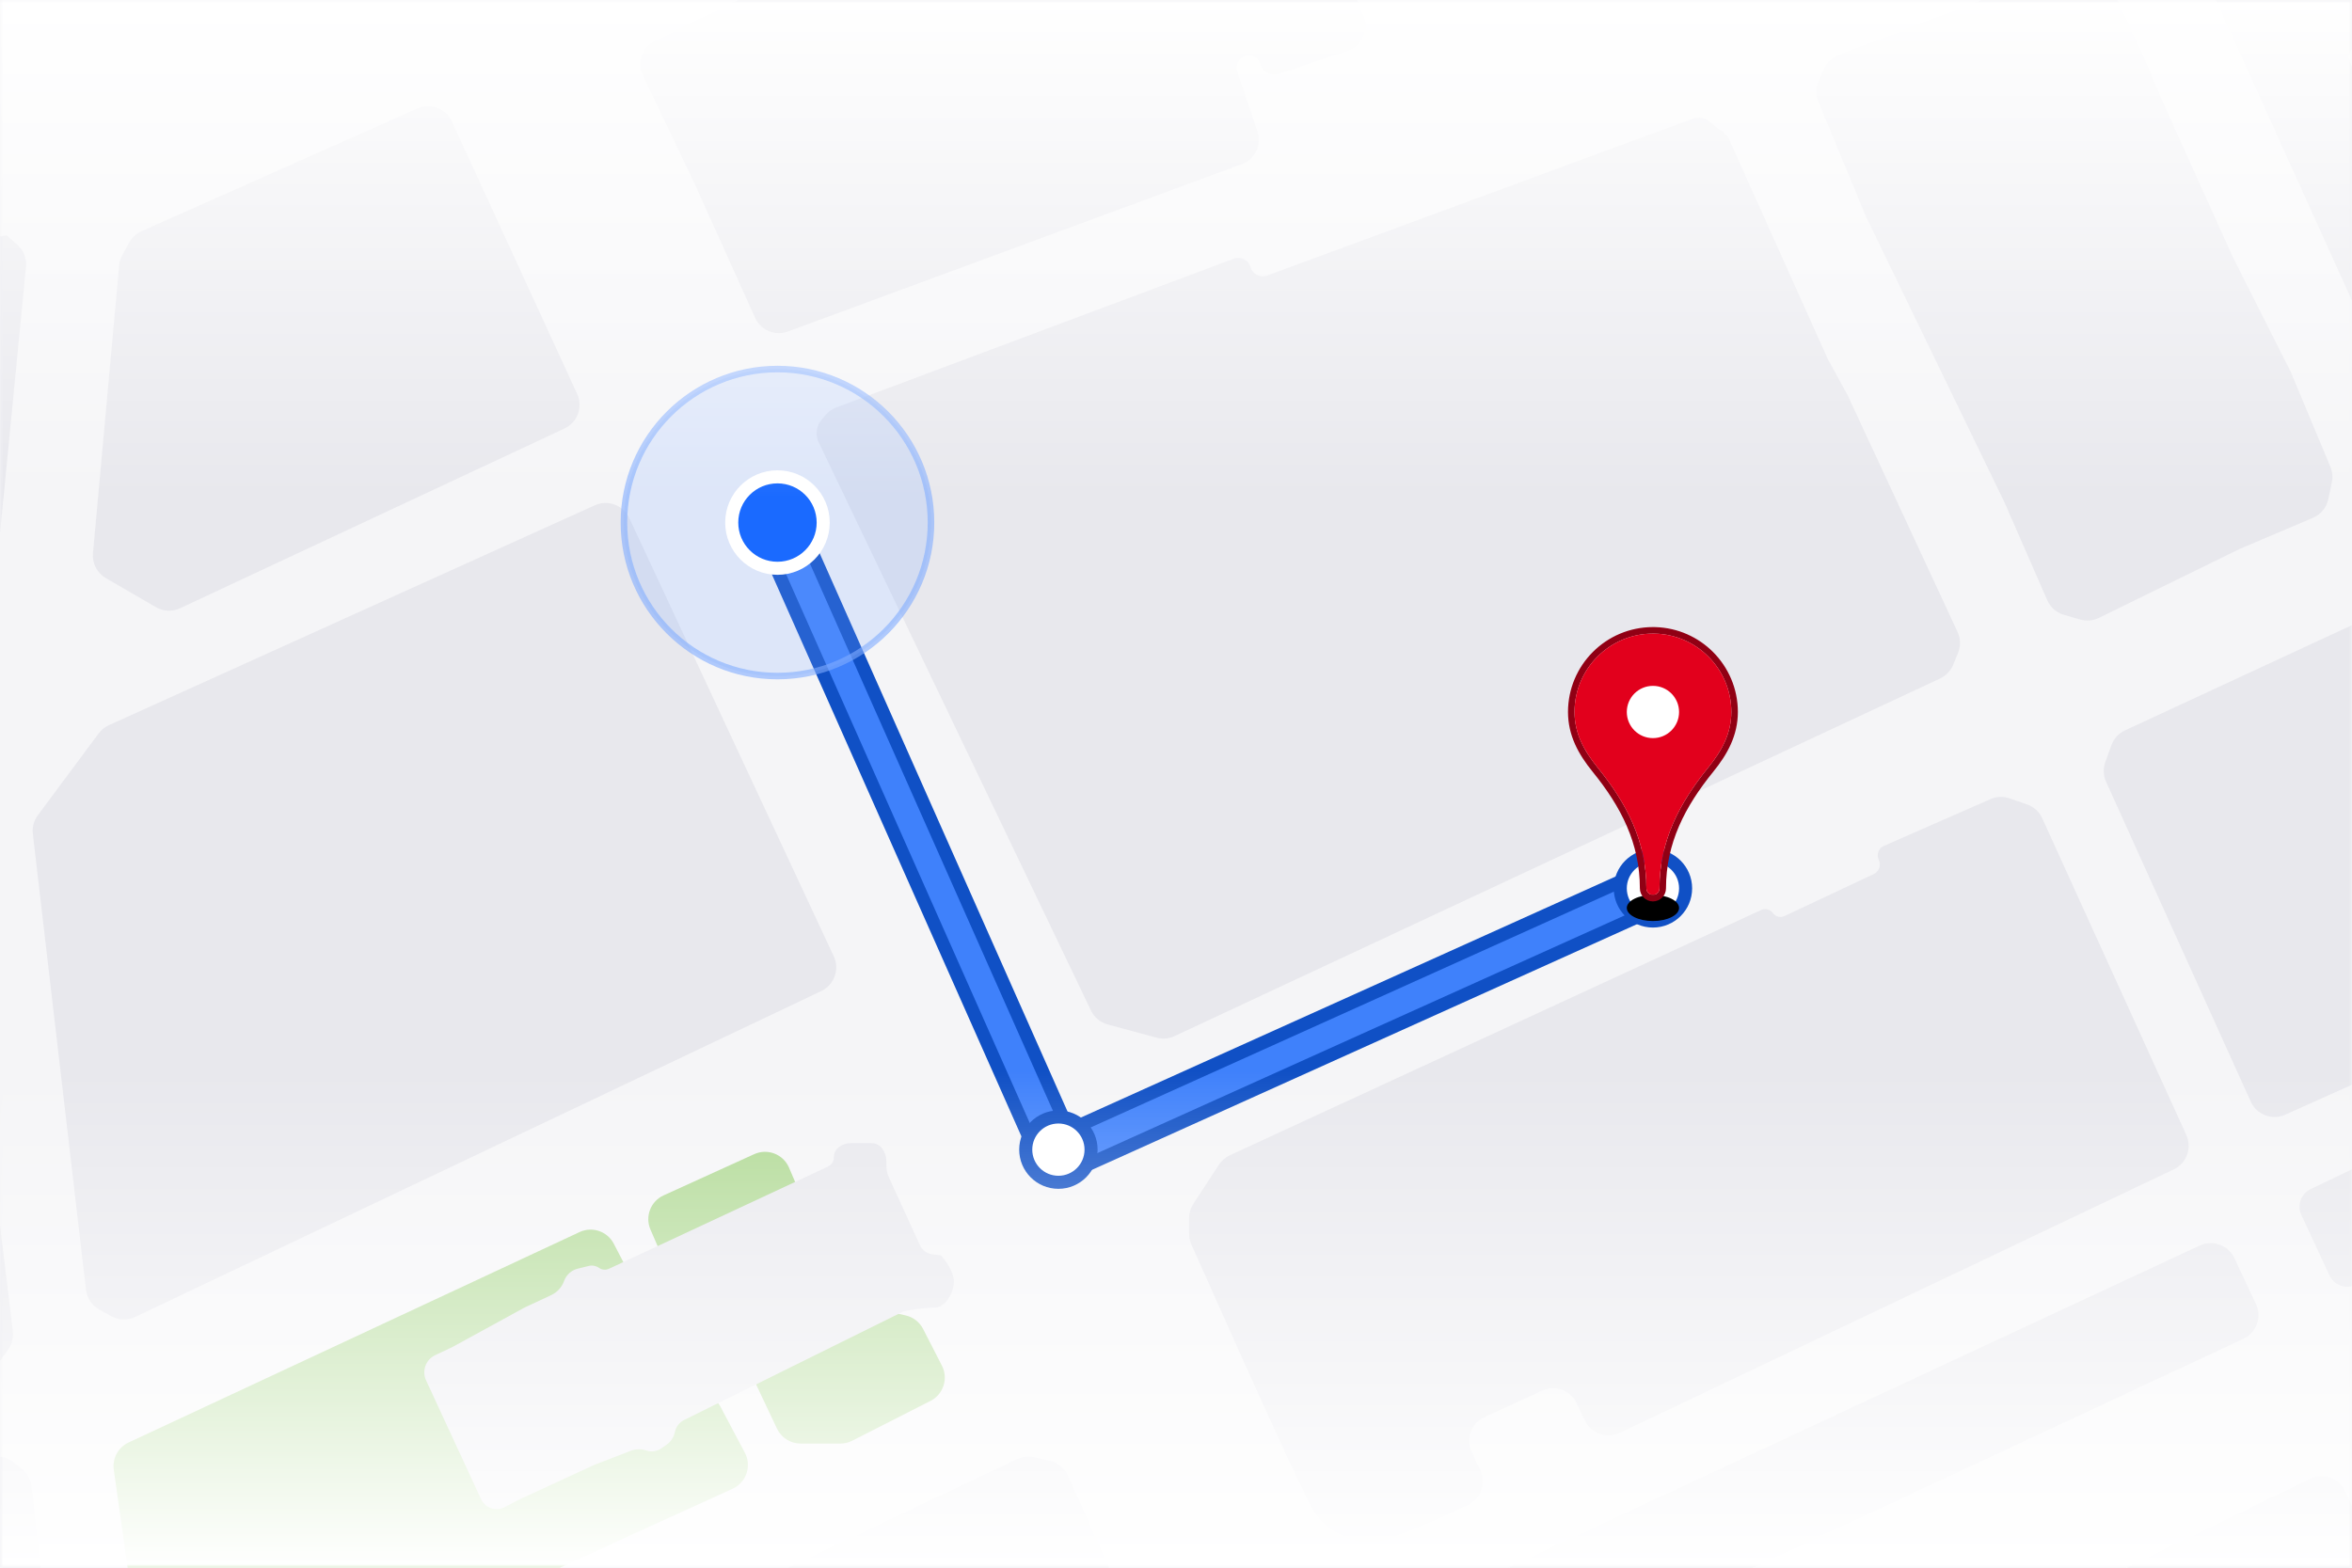 <svg xmlns="http://www.w3.org/2000/svg" xmlns:xlink="http://www.w3.org/1999/xlink" width="360" height="240" viewBox="0 0 360 240">
    <defs>
        <linearGradient id="f7h6p9bq1g" x1="50%" x2="50%" y1="0%" y2="100%">
            <stop offset="0%" stop-color="#FFF" stop-opacity="0"/>
            <stop offset="99.997%" stop-color="#FFF"/>
        </linearGradient>
        <linearGradient id="1s29o61okh" x1="50%" x2="50%" y1="0%" y2="100%">
            <stop offset=".003%" stop-color="#FFF"/>
            <stop offset="100%" stop-color="#FFF" stop-opacity="0"/>
        </linearGradient>
        <filter id="074x52yq3c" width="241.7%" height="241.7%" x="-70.8%" y="-62.5%" filterUnits="objectBoundingBox">
            <feMorphology in="SourceAlpha" operator="dilate" radius="2" result="shadowSpreadOuter1"/>
            <feOffset dy="1" in="shadowSpreadOuter1" result="shadowOffsetOuter1"/>
            <feGaussianBlur in="shadowOffsetOuter1" result="shadowBlurOuter1" stdDeviation="2"/>
            <feComposite in="shadowBlurOuter1" in2="SourceAlpha" operator="out" result="shadowBlurOuter1"/>
            <feColorMatrix in="shadowBlurOuter1" result="shadowMatrixOuter1" values="0 0 0 0 0.047 0 0 0 0 0.047 0 0 0 0 0.055 0 0 0 0.2 0"/>
            <feMorphology in="SourceAlpha" operator="dilate" radius="2" result="shadowSpreadOuter2"/>
            <feOffset in="shadowSpreadOuter2" result="shadowOffsetOuter2"/>
            <feGaussianBlur in="shadowOffsetOuter2" result="shadowBlurOuter2" stdDeviation="1"/>
            <feComposite in="shadowBlurOuter2" in2="SourceAlpha" operator="out" result="shadowBlurOuter2"/>
            <feColorMatrix in="shadowBlurOuter2" result="shadowMatrixOuter2" values="0 0 0 0 0.047 0 0 0 0 0.047 0 0 0 0 0.055 0 0 0 0.12 0"/>
            <feMerge>
                <feMergeNode in="shadowMatrixOuter1"/>
                <feMergeNode in="shadowMatrixOuter2"/>
            </feMerge>
        </filter>
        <filter id="3j6dpauwde" width="262.5%" height="425%" x="-81.2%" y="-137.5%" filterUnits="objectBoundingBox">
            <feOffset dy="1" in="SourceAlpha" result="shadowOffsetOuter1"/>
            <feGaussianBlur in="shadowOffsetOuter1" result="shadowBlurOuter1" stdDeviation="2"/>
            <feColorMatrix in="shadowBlurOuter1" result="shadowMatrixOuter1" values="0 0 0 0 0.047 0 0 0 0 0.047 0 0 0 0 0.055 0 0 0 0.2 0"/>
            <feOffset in="SourceAlpha" result="shadowOffsetOuter2"/>
            <feGaussianBlur in="shadowOffsetOuter2" result="shadowBlurOuter2" stdDeviation="1"/>
            <feColorMatrix in="shadowBlurOuter2" result="shadowMatrixOuter2" values="0 0 0 0 0.047 0 0 0 0 0.047 0 0 0 0 0.055 0 0 0 0.12 0"/>
            <feMerge>
                <feMergeNode in="shadowMatrixOuter1"/>
                <feMergeNode in="shadowMatrixOuter2"/>
            </feMerge>
        </filter>
        <ellipse id="9kqnrm8g3f" cx="12" cy="41" rx="4" ry="2"/>
        <circle id="43c78110ad" cx="24" cy="24" r="6"/>
        <path id="tlehgdmjza" d="M0 0H360V240H0z"/>
    </defs>
    <g fill="none" fill-rule="evenodd">
        <g>
            <g>
                <g transform="translate(-540 -237) translate(540 225) translate(0 12)">
                    <mask id="cifrlxiyqb" fill="#fff">
                        <use xlink:href="#tlehgdmjza"/>
                    </mask>
                    <use fill="#F5F5F7" xlink:href="#tlehgdmjza"/>
                    <g mask="url(#cifrlxiyqb)">
                        <g>
                            <g>
                                <path fill="#E8E8ED" d="M64.002 80l1.654 1.47c.957.85 1.45 2.105 1.325 3.378l-4.07 41.731c-.069.715-.33 1.398-.754 1.977l-12.449 16.982c-.642.877-1.614 1.454-2.691 1.6l-35.786 4.826c-1.028.139-2.07-.127-2.904-.741l-2.134-1.569c-.917-.674-1.504-1.708-1.612-2.842L.018 99.072c-.095-.996.187-1.992.79-2.79l1.732-2.296c.585-.776 1.433-1.312 2.385-1.508 9.7-1.998 15.727-3.29 18.078-3.877 2.444-.61 15.863-3.425 40.257-8.448l.742-.153zM39.36 125.669l-.217.005c-.518.027-1.115.15-1.792.366-.915.294-1.492 1.196-1.374 2.15l.444 3.602c.057.461.364.854.798 1.02.414.159.882.014 1.134-.351l2.597-3.762c.223-.323.342-.706.342-1.098 0-1.067-.865-1.932-1.932-1.932zm4.165-25.767c-.178-.016-.358-.008-.533.024l-15.804 2.83c-.537.097-1.006.423-1.283.893-.043.072-.067.153-.072.237-.016.288.205.535.493.55l4.602.256c.57.031 1.122-.213 1.482-.657.358-.44.914-.67 1.479-.61l7.113.753c.037.004.075.01.113.016 1.025.172 1.716 1.142 1.544 2.167l-.035.208c-.168 1.004.445 1.975 1.424 2.254l5.215 1.487c.1.03.21 0 .282-.078.106-.113.1-.29-.014-.397l-.214-.2c-.405-.379-.634-.908-.634-1.461v-4.555c0-.393.318-.71.71-.71.393 0 .71-.319.71-.71v-.496c0-.682-.52-1.252-1.2-1.314zM46.115 162.805l8.042 6.06c.868.654 1.432 1.634 1.563 2.713l9.25 76.205c.121.99-.133 1.99-.712 2.803l-2.099 2.946c-.693.973-1.785 1.585-2.977 1.669l-39.617 2.789c-2.156.152-4.042-1.436-4.26-3.585L7.02 173.02c-.11-1.083.226-2.165.93-2.995l1.201-1.413c.613-.721 1.462-1.202 2.397-1.356l31.507-5.203c1.08-.178 2.185.094 3.059.752zm7.87 77.585h-.076l-8.468.847c-.264.027-.466.249-.466.514l.003.042c.023.233.23.403.463.38l8.468-.843c.265-.026.467-.25.467-.516l-.002-.042c-.023-.234-.231-.405-.465-.381zm-23.235-9.402l-.118.008-7.759.89c-.042.004-.083.011-.124.021-.556.134-.898.692-.765 1.248.157.65.77 1.084 1.436 1.013l7.211-.767c.683-.073 1.2-.649 1.2-1.336 0-.04-.001-.081-.006-.122-.068-.591-.602-1.015-1.193-.947zm-4.612-24.255l-.13.01c-.713.095-1.217.747-1.128 1.46l.119.954.006.046c.11.674.745 1.131 1.419 1.022.71-.116 1.202-.768 1.12-1.482l-.1-.878-.003-.022c-.092-.7-.734-1.191-1.433-1.1zm-.557-15.244c-.121-.723-.805-1.21-1.528-1.09-.762.128-1.292.828-1.207 1.595l.696 6.335c.12 1.096 1.106 1.888 2.202 1.77l3.432-.37c1.095-.118 2.08.671 2.202 1.766l.136 1.213c.12 1.07 1.065 1.853 2.139 1.771l7.83-.593c.038-.002.076-.007.114-.012.978-.138 1.66-1.043 1.522-2.021l-.15-1.058c-.067-.476.23-.927.692-1.055.478-.133.81-.568.81-1.064v-.377c0-.672-.545-1.217-1.218-1.217h-3.196c-.71 0-1.334-.476-1.521-1.162l-.225-.825c-.054-.199-.235-.337-.441-.337-.193 0-.35.156-.35.35v1.021c0 .774-.594 1.419-1.366 1.48l-7.776.625c-1.063.085-2.005-.678-2.143-1.735l-.647-4.962-.007-.048zm13.855-13.505l-.145.01-6.105.701-.12.021c-.473.11-.817.534-.817 1.03v.22l.007.097c.048.354.35.627.718.627h.185l.087.007c.256.041.452.264.452.532v.29l.007.057c.026.11.125.192.243.192.138 0 .25.112.25.25v1.839l.006.151c.077.948.87 1.694 1.838 1.694 1.042 0 1.908-.801 1.99-1.84l.187-2.382.018-.148c.132-.775.806-1.354 1.607-1.354h.354l.103-.007c.37-.05.654-.367.654-.75 0-.104-.02-.206-.062-.301-.271-.628-.922-1.005-1.602-.926zM65.146 267.902l1.25 1.02c.81.663 1.33 1.618 1.445 2.658l4.135 37.341c.102.921-.12 1.849-.625 2.625l-1.607 2.465c-.716 1.098-1.925 1.776-3.236 1.814l-40.761 1.173c-1.021.03-2.015-.332-2.777-1.012l-2.069-1.844c-.807-.72-1.288-1.734-1.335-2.814l-1.562-36.333c-.092-2.128 1.5-3.954 3.621-4.154l40.616-3.823c1.047-.099 2.09.219 2.905.884zm-31.241 16.782c-.245-.415-1.259-1.134-1.55-.832-.292.303-.99.683-.475 2.315.232.735.452 3.601.624 6.584l.036.64.038.71c.167 3.185.273 6.154.273 6.429 0 .569.3.98.868.98.195 0 .361-.065.499-.193.37-.345.857-.536 1.363-.536h17.792c.2 0 .364.163.364.364 0 .201.163.365.365.365h.346c.035 0 .07-.004.105-.01.324-.058.538-.367.48-.69l-.569-3.162c-.183-1.019-1.114-1.73-2.145-1.637l-8.782.781c-.491.044-.868.455-.868.948 0 .505-.36.937-.856 1.029l-1.255.231c-.02.004-.042.006-.063.006-.19 0-.344-.154-.344-.345 0-.232-.182-.423-.414-.436l-1.95-.104c-1.02-.054-1.835-.869-1.89-1.889l-.431-7.957-.003-.108c0-1.104.895-2 2-2h2.16c.639 0 1.157-.518 1.157-1.157 0-.032-.002-.064-.005-.096-.053-.583-.568-1.012-1.15-.959-3.433.312-5.34.555-5.72.73zm16.226-8.414c-.017 0-.034 0-.052.002-.65.028-1.155.58-1.126 1.23l.164 3.714c.049 1.095-.794 2.025-1.889 2.085l-4.72.257c-.413.023-.736.365-.736.778v.128c0 .337.273.61.61.61h.4c.115 0 .21-.094.21-.21 0-.116.094-.21.21-.21h.383c.327 0 .593.265.593.593v.164c0 .417.339.756.757.756h.562c.119 0 .215-.096.215-.214l.007-.057c.025-.09.108-.157.207-.157h4.347c.082 0 .164-.005.246-.015 1.096-.136 1.875-1.135 1.739-2.231l-.742-6c-.087-.698-.68-1.223-1.385-1.223zM84.655 79.395l42.246-18.79c2-.89 4.345-.005 5.26 1.984l19.179 41.719c.919 1.998.052 4.363-1.94 5.294l-58.832 27.513c-1.187.554-2.57.493-3.702-.164l-7.658-4.442c-1.347-.78-2.118-2.272-1.977-3.822l4.004-44.043c.05-.542.208-1.068.468-1.546l1.061-1.956c.42-.775 1.085-1.39 1.89-1.747zM68.79 168.81l9.314-12.532c.405-.545.942-.978 1.561-1.258l74.374-33.663c1.996-.904 4.348-.033 5.274 1.953l31.311 67.106c.93 1.992.077 4.36-1.908 5.304L83.69 245.613c-1.163.553-2.521.511-3.649-.11l-1.84-1.016c-1.132-.624-1.892-1.756-2.041-3.04l-8.133-69.787c-.118-1.012.155-2.031.763-2.85zM221.23 267.092l2.43.53c1.243.271 2.282 1.117 2.8 2.277l25.192 56.425c.886 1.984.025 4.313-1.939 5.245l-65.442 31.045c-.825.392-1.76.489-2.649.275l-.463-.111c-1.16-.279-2.125-1.076-2.617-2.162l-25.185-55.57c-.413-.912-.47-1.945-.159-2.895l.91-2.782c.341-1.043 1.096-1.9 2.088-2.37l62.468-29.614c.8-.378 1.702-.482 2.566-.293zm-35.147 65.119c-.328-.656-1.125-.922-1.78-.594-.68.34-.968 1.156-.651 1.846l3.61 7.876c.023.052.05.102.08.15.368.577 1.134.747 1.712.38.686-.438.941-1.316.596-2.052l-3.553-7.576-.014-.03zm10.172-4.892c-.317-.708-1.148-1.026-1.857-.71-.726.325-1.071 1.161-.786 1.904l1.556 4.056c.3.78-.03 1.662-.77 2.054-.74.392-1.074 1.273-.779 2.058l.197.523c.018.048.038.095.06.141.44.931 1.551 1.329 2.482.889l1.567-.742c.792-.374 1.144-1.31.795-2.113l-.434-1c-.109-.25-.01-.544.23-.677.24-.133.338-.426.229-.677l-2.485-5.694-.005-.012zm35.025-8.337c-.521-.848-1.586-1.183-2.499-.787l-17.82 7.73c-.036.015-.071.033-.105.052-.567.316-.77 1.03-.454 1.597.35.625.125 1.415-.5 1.765l-1.313.732c-.53.296-.776.925-.588 1.502.013.041.03.082.05.122.222.445.763.627 1.208.405l21.394-10.649c.045-.022.089-.047.132-.073.789-.486 1.035-1.52.55-2.309zm-43.663-3.913c-.338-.135-.72.03-.856.368l-.254.638c-.191.48-.56.866-1.029 1.08l-3.563 1.623-.023.01c-1 .472-1.427 1.664-.956 2.663l1.036 2.198.005.012c.478.996 1.673 1.416 2.669.938l4.509-2.162.01-.005c.993-.483 1.406-1.68.923-2.673l-2.122-4.367c-.072-.147-.196-.263-.349-.323zm9.978-7.334c-.245-.468-.823-.648-1.29-.403-.517.27-.734.897-.495 1.43l6.02 13.437c.012.026.025.05.039.075.214.365.684.488 1.05.273.423-.248.596-.77.406-1.222l-5.696-13.518c-.01-.024-.022-.048-.034-.072zm26.62-3.02c-.463-.92-1.55-1.337-2.51-.964l-6.249 2.428c-.974.379-1.492 1.443-1.19 2.443l.063.207c.022.075.05.147.081.218.411.917 1.488 1.327 2.405.916l2.854-1.28c.94-.42 2.046-.06 2.556.836l2.684 4.71c.49.86 1.582 1.167 2.448.687.874-.483 1.21-1.57.76-2.46zm-12.85-19.67c-.325-.575-1.04-.822-1.658-.55-.32.14-.57.402-.694.727l-.927 2.426-.059.18c-.084.303-.096.623-.032.933l.107.525.024.155c.072.622-.18 1.243-.674 1.638l-1.13.904-.11.099c-.496.48-.616 1.239-.278 1.854.353.642 1.142.903 1.809.599l4.7-2.149.137-.07c.896-.495 1.28-1.599.862-2.552l-2.017-4.6zM161.394 55.564l7.821 16.329.04.084 9.316 20.666c.863 1.915 3.06 2.836 5.03 2.11l69.46-25.619c2.033-.75 3.1-2.983 2.405-5.036l-3.09-9.126c-.328-.966.18-2.017 1.14-2.362.958-.345 2.015.147 2.369 1.102l.095.257c.41 1.105 1.621 1.688 2.74 1.317l10.536-3.487c2.097-.694 3.234-2.957 2.54-5.054-.023-.07-.048-.14-.076-.21l-3.046-7.727c-.776-1.97-2.953-2.993-4.965-2.335l-7.172 2.348c-1.91.625-3.986-.264-4.853-2.076l-2.837-5.934c-.953-1.993-.11-4.382 1.883-5.335.252-.12.516-.214.788-.28l7.01-1.69c.614-.148.991-.766.843-1.38-.006-.023-.012-.047-.02-.07-.21-.682.076-1.42.693-1.779l1.552-.904c.859-.501 1.96-.21 2.461.648.014.023.026.046.039.07.512.973 1.63 1.464 2.693 1.183l2.22-.588c1.988-.525 3.253-2.472 2.927-4.501l-2.413-15.018C269.02.389 268.277 0 267.292 0c-.969 0-35.652 16.748-104.05 50.244-1.972.966-2.797 3.34-1.848 5.32zM191.001 106.388l60.844-22.783c1.007-.377 2.129.133 2.506 1.14.017.048.033.096.047.144.3 1.039 1.384 1.638 2.422 1.34.046-.014.091-.029.136-.045l65.168-24.024c.881-.325 1.87-.148 2.584.461l.994.848c.108.093.222.18.34.26l.562.384c.483.33.866.787 1.105 1.32l14.988 33.375c.043.096.09.19.14.282l2.917 5.33c.042.077.082.156.12.236l16.754 36.093c.469 1.009.496 2.168.075 3.198l-.742 1.813c-.38.93-1.098 1.684-2.009 2.11l-117.186 54.754c-.857.4-1.827.484-2.74.237l-7.476-2.026c-1.124-.304-2.059-1.083-2.562-2.132l-41.677-87.004c-.53-1.108-.373-2.423.405-3.375l.592-.723c.447-.547 1.031-.966 1.693-1.213zM245.654 228.295l3.927-5.998c.411-.627.99-1.126 1.67-1.44l81.317-37.547c.632-.291 1.381-.095 1.789.469.407.562 1.156.755 1.784.46l13.66-6.432c.809-.381 1.156-1.345.775-2.153l-.01-.02c-.38-.782-.056-1.725.726-2.106l.057-.027 16.322-7.164c.926-.406 1.971-.447 2.926-.114l2.67.933c1.032.36 1.87 1.126 2.323 2.12l22.05 48.482c.904 1.987.048 4.331-1.923 5.268l-84.804 40.34c-1.995.948-4.381.1-5.33-1.895l-.002-.003-1.26-2.656c-.94-1.98-3.296-2.835-5.287-1.92l-8.833 4.067c-2.007.924-2.885 3.3-1.961 5.306l.023.05 1.306 2.737c.951 1.994.106 4.382-1.888 5.333l-.003.002c-5.172 2.46-8.99 4.123-11.457 4.988-4.512 1.58-9.787.21-12.465-4.638-1.767-3.198-7.904-16.611-18.41-40.24-.228-.512-.346-1.066-.346-1.626v-2.384c0-.779.227-1.54.654-2.192zM274.68 292.912l125.01-58.228c1.999-.93 4.374-.068 5.31 1.928l3.299 7.032c.938 2 .077 4.382-1.923 5.32l-.006.003-111.766 52.197c-1.06.495-1.557 1.726-1.137 2.818.422 1.099-.062 2.338-1.117 2.86l-8.841 4.37c-1.98.98-4.38.168-5.359-1.813l-.014-.03-5.367-11.088c-.963-1.989-.13-4.381 1.858-5.343l.053-.026zM421.95 272.26l.041.088 4.432 9.77c.55 1.212.024 2.641-1.18 3.208l-1.103.52c-.698.328-1.286.851-1.693 1.507l-.209.334c-.331.534-.784.981-1.32 1.307l-1.444.877c-.75.455-1.65.588-2.5.368-.857-.223-1.765-.134-2.563.249l-15.972 7.661c-.408.196-.617.656-.496 1.091.136.49.113 1.01-.065 1.485l-.15.403c-.274.73-.811 1.33-1.506 1.683l-4.218 2.146c-.432.22-.96.095-1.248-.295-.282-.383-.81-.486-1.215-.238l-6.818 4.172c-.25.153-.536.234-.83.234-.276 0-.53-.149-.666-.39l-.006-.01c-.122-.217-.397-.295-.615-.172l-.006.003-1.586.927c-.373.218-.852.092-1.07-.281-.015-.025-.028-.051-.04-.078-.197-.444-.713-.65-1.162-.463l-2.934 1.22c-1.971.82-2.905 3.083-2.084 5.054.023.056.047.112.073.167l4.912 10.398c.874 1.849 3.027 2.71 4.934 1.972l1.763-.681c.917-.355 1.953.052 2.384.935.426.875 1.465 1.26 2.358.875l6.67-2.872c.934-.402 1.365-1.485.963-2.419l-.04-.087-.28-.564c-.3-.608-.051-1.343.556-1.643l.074-.034c.67-.278.992-1.044.72-1.717l-2.233-5.538c-.516-1.28.069-2.738 1.326-3.307l1.656-.75c.302-.137.657-.003.794.298l.018.045c.122.34.493.52.835.406l1.948-.649c1.096-.365 2.289.165 2.753 1.223.436.995 1.597 1.449 2.593 1.013l.062-.03 6.033-2.898c.283-.136.402-.476.266-.758l-.004-.009c-.138-.273-.027-.606.246-.743l.021-.01 17.231-7.74c1.709-.767 3.72-.092 4.62 1.551.818 1.498.269 3.376-1.229 4.195-.064.035-.13.068-.196.098l-27.415 12.563c-.407.187-.606.65-.461 1.074.127.373.533.572.906.444.022-.007.044-.016.065-.026l26.782-12.194c1.946-.886 4.246-.084 5.22 1.821l.913 1.79c1.005 1.967.225 4.377-1.742 5.382-.058.03-.117.058-.177.084l-53.965 24.311-.09.042-68.58 32.948c-.79.38-1.683.489-2.542.311l-2.693-.557c-1.276-.264-2.343-1.133-2.86-2.329l-14.583-33.707c-.338-.781-.418-1.65-.228-2.48l.658-2.88c.27-1.184 1.064-2.18 2.158-2.71l121.69-58.854c1.989-.962 4.38-.13 5.342 1.86zm-80.583 53.87c-.26-.554-.92-.792-1.473-.532l-5.16 2.424c-.88.413-1.259 1.46-.848 2.34l.012.025c.417.86 1.452 1.217 2.312.8l4.013-1.95c.601-.293 1.017-.866 1.107-1.528l.132-.958c.029-.212-.004-.428-.095-.621zm20.89-9.18c-.441-.716-1.356-.98-2.112-.609l-7.58 3.722c-.79.389-1.168 1.304-.88 2.137.019.056.042.111.069.164.334.667 1.145.936 1.811.602l8.145-4.085c.035-.018.07-.038.104-.059.64-.394.838-1.232.444-1.871zM415.25 230.002l4.301 9.256c.698 1.503 2.482 2.155 3.985 1.457l.02-.01 40.678-19.284c1.497-.71 2.135-2.499 1.425-3.996l-.026-.055-4.427-8.87c-.703-1.409-2.375-2.034-3.83-1.434l-7.32 3.024c-.05.02-.1.042-.149.066l-33.229 15.875c-1.484.709-2.12 2.48-1.427 3.97zM385.238 160.668l.932-2.58c.363-1.004 1.111-1.82 2.08-2.27l35.46-16.447c1.022-.474 2.196-.495 3.234-.058l2.623 1.103c.93.392 1.677 1.12 2.093 2.038l21.984 48.586c.89 1.967.059 4.285-1.878 5.238l-20.033 9.863-.129.06-18.818 8.447c-2.012.903-4.374.008-5.283-2l-22.148-48.972c-.429-.95-.471-2.028-.117-3.008zM341.38 56.307l.88-1.872c.439-.936 1.224-1.665 2.189-2.034l34.291-13.136c1.109-.425 2.349-.335 3.385.245l2.752 1.54c.734.41 1.32 1.042 1.674 1.805l4.185 9.007.05.11 3.563 8.32.031.07 10.316 22.852c.023.053.048.104.073.155l8.8 17.457c.043.085.083.171.12.26l6.002 14.377c.311.745.39 1.567.225 2.358l-.54 2.59c-.268 1.282-1.147 2.353-2.353 2.865l-11.155 4.738c-.066.028-.132.058-.196.09l-21.41 10.488c-.894.438-1.918.527-2.873.25l-2.482-.719c-1.142-.33-2.077-1.151-2.553-2.24l-6.54-14.962c-.02-.047-.043-.095-.065-.142L348.66 77.254c-.034-.07-.065-.14-.095-.212l-7.26-17.501c-.431-1.04-.404-2.214.075-3.234zM451.422 6.394l.092.056c.787.472 1.387 1.201 1.7 2.064l28.546 78.703c.703 1.94-.184 4.095-2.047 4.979l-19.197 9.1-.043.02-21.036 10.278c-1.077.527-2.335.542-3.425.04l-2.722-1.25c-.876-.402-1.577-1.107-1.975-1.985l-32.959-72.803c-.326-.72-.431-1.52-.303-2.3l.378-2.29c.233-1.412 1.202-2.592 2.541-3.095l6.41-2.404c.127-.048.251-.102.373-.163l18.49-9.184c.173-.086.354-.16.539-.22l8.065-2.63c.196-.064.387-.144.571-.237l13.333-6.774c.847-.43 1.855-.394 2.669.095zm3.861 52.597c-.238-.488-.826-.69-1.313-.453-.559.273-.823.922-.612 1.506l4.214 11.683c.012.031.025.062.04.092.237.498.833.708 1.33.47.565-.271.833-.926.62-1.515l-4.238-11.687c-.012-.033-.026-.065-.04-.096zm-24.67-9.369c-.504-.983-1.71-1.37-2.693-.866l-4.295 2.203c-.943.484-1.345 1.62-.916 2.59l6.276 14.184.012.028c.462 1.003 1.65 1.442 2.653.98l4.244-1.954c.986-.454 1.43-1.612 1-2.608l-6.224-14.436c-.018-.04-.037-.081-.057-.12z" transform="translate(-63 -44)"/>
                            </g>
                            <g>
                                <path fill="#B0D994" d="M167.77 7.76l8.011 18.696c.505 1.178 1.543 2.042 2.792 2.326l7.046 1.598c1.155.262 2.135 1.023 2.675 2.078l2.878 5.62c1.007 1.966.23 4.377-1.737 5.384l-.01.004-11.986 6.1c-.562.285-1.183.434-1.814.434h-6.083c-1.547 0-2.956-.892-3.617-2.29l-10.627-22.482c-.421-.891-1.157-1.595-2.065-1.977l-3.494-1.47c-.95-.4-1.71-1.153-2.12-2.1l-1.06-2.45c-.866-2 .03-4.326 2.014-5.23l13.864-6.307c2.01-.915 4.383-.027 5.297 1.984l.036.081zM140.944 19.4l7.826 15.044c.153.294.342.567.562.815l7.39 8.295c.213.24.397.504.548.788l3.74 7.061c1.035 1.952.29 4.373-1.661 5.407-.072.038-.144.073-.217.107-25.109 11.42-39.783 18.205-44.022 20.354-4.453 2.257-18.04 8.833-40.76 19.729l-2.763-1.845c-.947-.632-1.58-1.638-1.74-2.766l-5.432-38.372c-.246-1.743.674-3.442 2.27-4.186l69.019-32.21c1.941-.907 4.251-.122 5.24 1.778z" transform="translate(-63 -44) translate(16 215)"/>
                            </g>
                            <path fill="#E8E8ED" d="M129.605 251.468l2.498-1.178c.072-.035.143-.07.213-.11l10.872-5.949c.076-.041.153-.08.23-.117l3.945-1.838c.922-.43 1.633-1.21 1.975-2.169.334-.935 1.113-1.64 2.077-1.88l1.699-.422c.543-.134 1.118-.026 1.576.296.445.315 1.025.367 1.52.136l33.519-15.64c.556-.26.911-.818.911-1.432v-.02c0-.62.297-1.201.8-1.566.518-.376 1.143-.579 1.784-.579h3.16c.666 0 1.29.323 1.674.867.399.564.613 1.237.613 1.928v.73c0 .575.124 1.143.363 1.665l4.777 10.44c.347.758 1.06 1.284 1.886 1.392l1.33.174c1.315 1.522 1.973 2.871 1.973 4.048 0 1.766-1.421 3.925-2.845 3.925-.859 0-2.23.145-4.117.434-.406.063-.8.187-1.168.37l-33.154 16.415c-.727.36-1.248 1.035-1.41 1.83-.167.807-.64 1.52-1.32 1.986l-.804.552c-.66.453-1.496.567-2.253.308-.778-.267-1.625-.25-2.391.045l-5.448 2.1c-.08.032-.16.065-.238.101l-11.087 5.118c-.054.025-.108.051-.161.079l-2.37 1.226c-1.295.67-2.888.163-3.558-1.132-.018-.034-.035-.07-.051-.104l-8.415-18.185c-.67-1.447-.047-3.164 1.395-3.844z" transform="translate(-63 -44)"/>
                        </g>
                    </g>
                    <g mask="url(#cifrlxiyqb)">
                        <g transform="translate(95 56)">
                            <path fill="#3F81FB" fill-rule="nonzero" stroke="#1050C5" stroke-width="2" d="M22.783 21.258c.731-.325 1.523-.333 2.222-.085.696.248 1.3.75 1.66 1.449h0l41.908 94.403 88.194-39.76c.73-.329 1.521-.342 2.222-.097.697.243 1.304.742 1.668 1.44.357.8.398 1.63.165 2.353-.23.719-.73 1.33-1.428 1.696h0l-91.105 41.078c-.733.33-1.528.342-2.23.095-.699-.247-1.306-.75-1.668-1.451h0L21.258 25.217c-.336-.757-.333-1.579-.058-2.295.276-.717.826-1.328 1.583-1.664z"/>
                            <g>
                                <circle cx="24" cy="24" r="23.5" fill="#80ACFF" fill-opacity=".2" stroke="#80ACFF" stroke-opacity=".6"/>
                                <g>
                                    <use fill="#000" filter="url(#074x52yq3c)" xlink:href="#43c78110ad"/>
                                    <circle cx="24" cy="24" r="7" fill="#1A6AFF" stroke="#FFF" stroke-width="2"/>
                                </g>
                            </g>
                            <circle cx="158" cy="80" r="5" fill="#FFF" stroke="#1050C5" stroke-width="2"/>
                            <circle cx="67" cy="120" r="5" fill="#FFF" stroke="#1050C5" stroke-width="2"/>
                            <g>
                                <g transform="translate(118 41) translate(28)">
                                    <use fill="#000" filter="url(#3j6dpauwde)" xlink:href="#9kqnrm8g3f"/>
                                    <path stroke="#900014" d="M12-.5l.369.005c3.305.096 6.289 1.475 8.47 3.656C23.1 5.423 24.5 8.548 24.5 12c0 3.44-1.537 6.222-3.641 8.815C16.468 26.225 13.5 31.922 13.5 39c0 .414-.168.79-.44 1.06-.27.272-.646.44-1.06.44-.414 0-.79-.168-1.06-.44-.272-.27-.44-.646-.44-1.06 0-7.078-2.968-12.776-7.359-18.185C1.037 18.222-.5 15.44-.5 12c0-3.452 1.4-6.577 3.661-8.839C5.423.9 8.548-.5 12-.5h0z"/>
                                    <path fill="#E2001C" d="M12 0c6.627 0 12 5.373 12 12 0 3.321-1.5 6-3.53 8.5C16.003 26.003 13 31.803 13 39c0 .552-.448 1-1 1s-1-.448-1-1c0-7.197-3.003-12.997-7.47-18.5C1.5 18 0 15.321 0 12 0 5.373 5.373 0 12 0z"/>
                                    <circle cx="12" cy="12" r="4" fill="#FFF"/>
                                </g>
                            </g>
                        </g>
                    </g>
                    <path fill="url(#f7h6p9bq1g)" d="M0 164H360V240H0z" mask="url(#cifrlxiyqb)"/>
                    <path fill="url(#1s29o61okh)" d="M0 0H360V76H0z" mask="url(#cifrlxiyqb)"/>
                </g>
            </g>
        </g>
    </g>
</svg>
